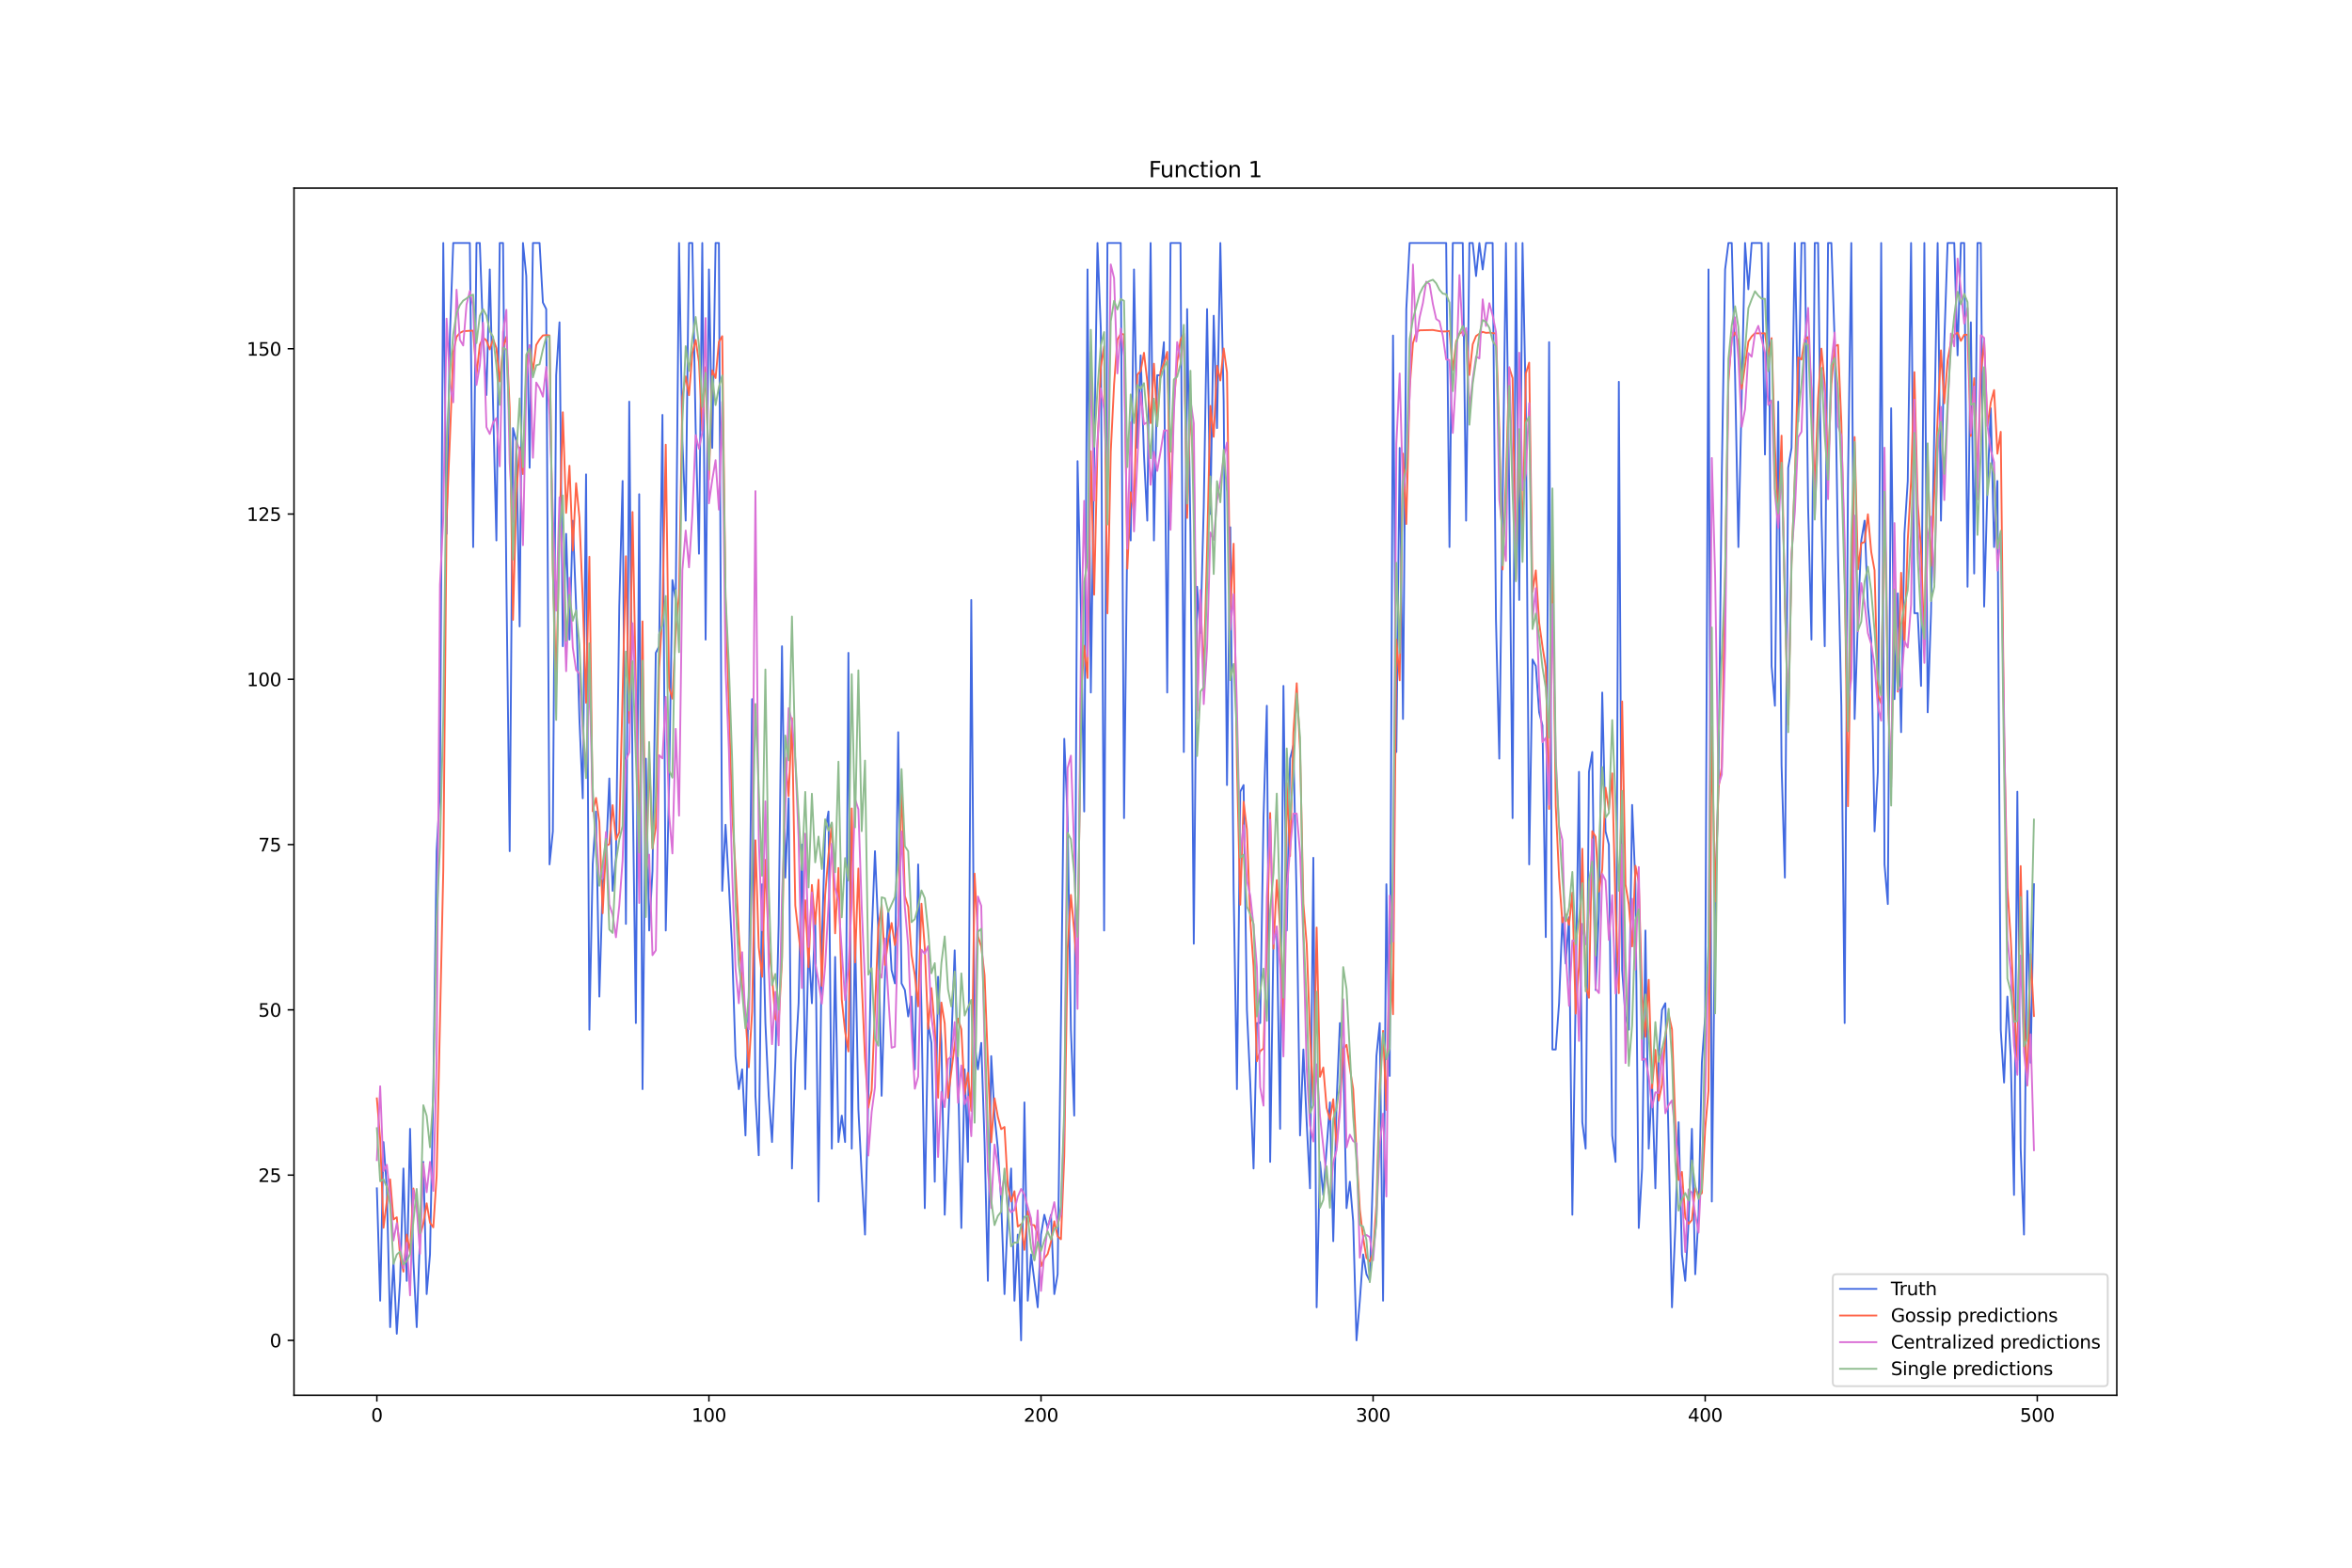 <?xml version="1.0" encoding="utf-8" standalone="no"?>
<!DOCTYPE svg PUBLIC "-//W3C//DTD SVG 1.1//EN"
  "http://www.w3.org/Graphics/SVG/1.1/DTD/svg11.dtd">
<svg xmlns:xlink="http://www.w3.org/1999/xlink" width="1296pt" height="864pt" viewBox="0 0 1296 864" xmlns="http://www.w3.org/2000/svg" version="1.1">
 <defs>
  <style type="text/css">*{stroke-linejoin: round; stroke-linecap: butt}</style>
 </defs>
 <g id="figure_1">
  <g id="patch_1">
   <path d="M 0 864 
L 1296 864 
L 1296 0 
L 0 0 
z
" style="fill: #ffffff"/>
  </g>
  <g id="axes_1">
   <g id="patch_2">
    <path d="M 162 768.96 
L 1166.4 768.96 
L 1166.4 103.68 
L 162 103.68 
z
" style="fill: #ffffff"/>
   </g>
   <g id="matplotlib.axis_1">
    <g id="xtick_1">
     <g id="line2d_1">
      <defs>
       <path id="mea38f34b9f" d="M 0 0 
L 0 3.5 
" style="stroke: #000000; stroke-width: 0.8"/>
      </defs>
      <g>
       <use xlink:href="#mea38f34b9f" x="207.655" y="768.96" style="stroke: #000000; stroke-width: 0.8"/>
      </g>
     </g>
     <g id="text_1">
      <!-- 0 -->
      <g transform="translate(204.473 783.558) scale(0.1 -0.1)">
       <defs>
        <path id="DejaVuSans-30" d="M 2034 4250 
Q 1547 4250 1301 3770 
Q 1056 3291 1056 2328 
Q 1056 1369 1301 889 
Q 1547 409 2034 409 
Q 2525 409 2770 889 
Q 3016 1369 3016 2328 
Q 3016 3291 2770 3770 
Q 2525 4250 2034 4250 
z
M 2034 4750 
Q 2819 4750 3233 4129 
Q 3647 3509 3647 2328 
Q 3647 1150 3233 529 
Q 2819 -91 2034 -91 
Q 1250 -91 836 529 
Q 422 1150 422 2328 
Q 422 3509 836 4129 
Q 1250 4750 2034 4750 
z
" transform="scale(0.016)"/>
       </defs>
       <use xlink:href="#DejaVuSans-30"/>
      </g>
     </g>
    </g>
    <g id="xtick_2">
     <g id="line2d_2">
      <g>
       <use xlink:href="#mea38f34b9f" x="390.639" y="768.96" style="stroke: #000000; stroke-width: 0.8"/>
      </g>
     </g>
     <g id="text_2">
      <!-- 100 -->
      <g transform="translate(381.095 783.558) scale(0.1 -0.1)">
       <defs>
        <path id="DejaVuSans-31" d="M 794 531 
L 1825 531 
L 1825 4091 
L 703 3866 
L 703 4441 
L 1819 4666 
L 2450 4666 
L 2450 531 
L 3481 531 
L 3481 0 
L 794 0 
L 794 531 
z
" transform="scale(0.016)"/>
       </defs>
       <use xlink:href="#DejaVuSans-31"/>
       <use xlink:href="#DejaVuSans-30" x="63.623"/>
       <use xlink:href="#DejaVuSans-30" x="127.246"/>
      </g>
     </g>
    </g>
    <g id="xtick_3">
     <g id="line2d_3">
      <g>
       <use xlink:href="#mea38f34b9f" x="573.623" y="768.96" style="stroke: #000000; stroke-width: 0.8"/>
      </g>
     </g>
     <g id="text_3">
      <!-- 200 -->
      <g transform="translate(564.079 783.558) scale(0.1 -0.1)">
       <defs>
        <path id="DejaVuSans-32" d="M 1228 531 
L 3431 531 
L 3431 0 
L 469 0 
L 469 531 
Q 828 903 1448 1529 
Q 2069 2156 2228 2338 
Q 2531 2678 2651 2914 
Q 2772 3150 2772 3378 
Q 2772 3750 2511 3984 
Q 2250 4219 1831 4219 
Q 1534 4219 1204 4116 
Q 875 4013 500 3803 
L 500 4441 
Q 881 4594 1212 4672 
Q 1544 4750 1819 4750 
Q 2544 4750 2975 4387 
Q 3406 4025 3406 3419 
Q 3406 3131 3298 2873 
Q 3191 2616 2906 2266 
Q 2828 2175 2409 1742 
Q 1991 1309 1228 531 
z
" transform="scale(0.016)"/>
       </defs>
       <use xlink:href="#DejaVuSans-32"/>
       <use xlink:href="#DejaVuSans-30" x="63.623"/>
       <use xlink:href="#DejaVuSans-30" x="127.246"/>
      </g>
     </g>
    </g>
    <g id="xtick_4">
     <g id="line2d_4">
      <g>
       <use xlink:href="#mea38f34b9f" x="756.607" y="768.96" style="stroke: #000000; stroke-width: 0.8"/>
      </g>
     </g>
     <g id="text_4">
      <!-- 300 -->
      <g transform="translate(747.063 783.558) scale(0.1 -0.1)">
       <defs>
        <path id="DejaVuSans-33" d="M 2597 2516 
Q 3050 2419 3304 2112 
Q 3559 1806 3559 1356 
Q 3559 666 3084 287 
Q 2609 -91 1734 -91 
Q 1441 -91 1130 -33 
Q 819 25 488 141 
L 488 750 
Q 750 597 1062 519 
Q 1375 441 1716 441 
Q 2309 441 2620 675 
Q 2931 909 2931 1356 
Q 2931 1769 2642 2001 
Q 2353 2234 1838 2234 
L 1294 2234 
L 1294 2753 
L 1863 2753 
Q 2328 2753 2575 2939 
Q 2822 3125 2822 3475 
Q 2822 3834 2567 4026 
Q 2313 4219 1838 4219 
Q 1578 4219 1281 4162 
Q 984 4106 628 3988 
L 628 4550 
Q 988 4650 1302 4700 
Q 1616 4750 1894 4750 
Q 2613 4750 3031 4423 
Q 3450 4097 3450 3541 
Q 3450 3153 3228 2886 
Q 3006 2619 2597 2516 
z
" transform="scale(0.016)"/>
       </defs>
       <use xlink:href="#DejaVuSans-33"/>
       <use xlink:href="#DejaVuSans-30" x="63.623"/>
       <use xlink:href="#DejaVuSans-30" x="127.246"/>
      </g>
     </g>
    </g>
    <g id="xtick_5">
     <g id="line2d_5">
      <g>
       <use xlink:href="#mea38f34b9f" x="939.591" y="768.96" style="stroke: #000000; stroke-width: 0.8"/>
      </g>
     </g>
     <g id="text_5">
      <!-- 400 -->
      <g transform="translate(930.047 783.558) scale(0.1 -0.1)">
       <defs>
        <path id="DejaVuSans-34" d="M 2419 4116 
L 825 1625 
L 2419 1625 
L 2419 4116 
z
M 2253 4666 
L 3047 4666 
L 3047 1625 
L 3713 1625 
L 3713 1100 
L 3047 1100 
L 3047 0 
L 2419 0 
L 2419 1100 
L 313 1100 
L 313 1709 
L 2253 4666 
z
" transform="scale(0.016)"/>
       </defs>
       <use xlink:href="#DejaVuSans-34"/>
       <use xlink:href="#DejaVuSans-30" x="63.623"/>
       <use xlink:href="#DejaVuSans-30" x="127.246"/>
      </g>
     </g>
    </g>
    <g id="xtick_6">
     <g id="line2d_6">
      <g>
       <use xlink:href="#mea38f34b9f" x="1122.575" y="768.96" style="stroke: #000000; stroke-width: 0.8"/>
      </g>
     </g>
     <g id="text_6">
      <!-- 500 -->
      <g transform="translate(1113.032 783.558) scale(0.1 -0.1)">
       <defs>
        <path id="DejaVuSans-35" d="M 691 4666 
L 3169 4666 
L 3169 4134 
L 1269 4134 
L 1269 2991 
Q 1406 3038 1543 3061 
Q 1681 3084 1819 3084 
Q 2600 3084 3056 2656 
Q 3513 2228 3513 1497 
Q 3513 744 3044 326 
Q 2575 -91 1722 -91 
Q 1428 -91 1123 -41 
Q 819 9 494 109 
L 494 744 
Q 775 591 1075 516 
Q 1375 441 1709 441 
Q 2250 441 2565 725 
Q 2881 1009 2881 1497 
Q 2881 1984 2565 2268 
Q 2250 2553 1709 2553 
Q 1456 2553 1204 2497 
Q 953 2441 691 2322 
L 691 4666 
z
" transform="scale(0.016)"/>
       </defs>
       <use xlink:href="#DejaVuSans-35"/>
       <use xlink:href="#DejaVuSans-30" x="63.623"/>
       <use xlink:href="#DejaVuSans-30" x="127.246"/>
      </g>
     </g>
    </g>
   </g>
   <g id="matplotlib.axis_2">
    <g id="ytick_1">
     <g id="line2d_7">
      <defs>
       <path id="m720d1421f2" d="M 0 0 
L -3.5 0 
" style="stroke: #000000; stroke-width: 0.8"/>
      </defs>
      <g>
       <use xlink:href="#m720d1421f2" x="162" y="738.72" style="stroke: #000000; stroke-width: 0.8"/>
      </g>
     </g>
     <g id="text_7">
      <!-- 0 -->
      <g transform="translate(148.637 742.519) scale(0.1 -0.1)">
       <use xlink:href="#DejaVuSans-30"/>
      </g>
     </g>
    </g>
    <g id="ytick_2">
     <g id="line2d_8">
      <g>
       <use xlink:href="#m720d1421f2" x="162" y="647.636" style="stroke: #000000; stroke-width: 0.8"/>
      </g>
     </g>
     <g id="text_8">
      <!-- 25 -->
      <g transform="translate(142.275 651.435) scale(0.1 -0.1)">
       <use xlink:href="#DejaVuSans-32"/>
       <use xlink:href="#DejaVuSans-35" x="63.623"/>
      </g>
     </g>
    </g>
    <g id="ytick_3">
     <g id="line2d_9">
      <g>
       <use xlink:href="#m720d1421f2" x="162" y="556.551" style="stroke: #000000; stroke-width: 0.8"/>
      </g>
     </g>
     <g id="text_9">
      <!-- 50 -->
      <g transform="translate(142.275 560.351) scale(0.1 -0.1)">
       <use xlink:href="#DejaVuSans-35"/>
       <use xlink:href="#DejaVuSans-30" x="63.623"/>
      </g>
     </g>
    </g>
    <g id="ytick_4">
     <g id="line2d_10">
      <g>
       <use xlink:href="#m720d1421f2" x="162" y="465.467" style="stroke: #000000; stroke-width: 0.8"/>
      </g>
     </g>
     <g id="text_10">
      <!-- 75 -->
      <g transform="translate(142.275 469.266) scale(0.1 -0.1)">
       <defs>
        <path id="DejaVuSans-37" d="M 525 4666 
L 3525 4666 
L 3525 4397 
L 1831 0 
L 1172 0 
L 2766 4134 
L 525 4134 
L 525 4666 
z
" transform="scale(0.016)"/>
       </defs>
       <use xlink:href="#DejaVuSans-37"/>
       <use xlink:href="#DejaVuSans-35" x="63.623"/>
      </g>
     </g>
    </g>
    <g id="ytick_5">
     <g id="line2d_11">
      <g>
       <use xlink:href="#m720d1421f2" x="162" y="374.383" style="stroke: #000000; stroke-width: 0.8"/>
      </g>
     </g>
     <g id="text_11">
      <!-- 100 -->
      <g transform="translate(135.912 378.182) scale(0.1 -0.1)">
       <use xlink:href="#DejaVuSans-31"/>
       <use xlink:href="#DejaVuSans-30" x="63.623"/>
       <use xlink:href="#DejaVuSans-30" x="127.246"/>
      </g>
     </g>
    </g>
    <g id="ytick_6">
     <g id="line2d_12">
      <g>
       <use xlink:href="#m720d1421f2" x="162" y="283.298" style="stroke: #000000; stroke-width: 0.8"/>
      </g>
     </g>
     <g id="text_12">
      <!-- 125 -->
      <g transform="translate(135.912 287.098) scale(0.1 -0.1)">
       <use xlink:href="#DejaVuSans-31"/>
       <use xlink:href="#DejaVuSans-32" x="63.623"/>
       <use xlink:href="#DejaVuSans-35" x="127.246"/>
      </g>
     </g>
    </g>
    <g id="ytick_7">
     <g id="line2d_13">
      <g>
       <use xlink:href="#m720d1421f2" x="162" y="192.214" style="stroke: #000000; stroke-width: 0.8"/>
      </g>
     </g>
     <g id="text_13">
      <!-- 150 -->
      <g transform="translate(135.912 196.013) scale(0.1 -0.1)">
       <use xlink:href="#DejaVuSans-31"/>
       <use xlink:href="#DejaVuSans-35" x="63.623"/>
       <use xlink:href="#DejaVuSans-30" x="127.246"/>
      </g>
     </g>
    </g>
   </g>
   <g id="line2d_14">
    <path d="M 207.655 654.922 
L 209.484 716.86 
L 211.314 629.419 
L 213.144 654.922 
L 214.974 731.433 
L 216.804 695 
L 218.634 735.077 
L 220.463 705.93 
L 222.293 643.992 
L 224.123 705.93 
L 225.953 622.132 
L 227.783 695 
L 229.613 731.433 
L 231.442 680.426 
L 233.272 640.349 
L 235.102 713.216 
L 236.932 691.356 
L 238.762 600.272 
L 240.592 469.11 
L 242.422 436.32 
L 244.251 133.92 
L 246.081 294.228 
L 247.911 184.927 
L 249.741 133.92 
L 258.89 133.92 
L 260.72 301.515 
L 262.55 133.92 
L 264.38 133.92 
L 266.209 184.927 
L 268.039 217.718 
L 269.869 148.493 
L 273.529 297.872 
L 275.359 133.92 
L 277.189 133.92 
L 279.018 319.732 
L 280.848 469.11 
L 282.678 235.934 
L 284.508 243.221 
L 286.338 345.236 
L 288.168 133.92 
L 289.997 152.137 
L 291.827 257.795 
L 293.657 133.92 
L 297.317 133.92 
L 299.147 166.71 
L 300.976 170.354 
L 302.806 476.397 
L 304.636 458.18 
L 306.466 206.787 
L 308.296 177.64 
L 310.126 356.166 
L 311.956 294.228 
L 313.785 352.522 
L 315.615 286.942 
L 317.445 334.306 
L 319.275 396.243 
L 321.105 439.963 
L 322.935 261.438 
L 324.764 567.481 
L 326.594 476.397 
L 328.424 447.25 
L 330.254 549.265 
L 332.084 487.327 
L 333.914 472.754 
L 335.743 429.033 
L 337.573 490.971 
L 339.403 472.754 
L 341.233 334.306 
L 343.063 265.081 
L 344.893 509.187 
L 346.723 221.361 
L 348.552 429.033 
L 350.382 563.838 
L 352.212 272.368 
L 354.042 600.272 
L 355.872 418.103 
L 357.702 512.831 
L 359.531 480.04 
L 361.361 359.809 
L 363.191 356.166 
L 365.021 228.648 
L 366.851 512.831 
L 368.681 432.677 
L 370.51 319.732 
L 372.34 330.662 
L 374.17 133.92 
L 376 243.221 
L 377.83 286.942 
L 379.66 133.92 
L 381.489 133.92 
L 383.319 235.934 
L 385.149 305.159 
L 386.979 133.92 
L 388.809 352.522 
L 390.639 148.493 
L 392.469 246.865 
L 394.298 133.92 
L 396.128 133.92 
L 397.958 490.971 
L 399.788 454.537 
L 401.618 487.327 
L 403.448 523.761 
L 405.277 582.055 
L 407.107 600.272 
L 408.937 589.342 
L 410.767 625.775 
L 412.597 545.621 
L 414.427 385.313 
L 416.256 603.915 
L 418.086 636.706 
L 419.916 487.327 
L 421.746 563.838 
L 423.576 603.915 
L 425.406 629.419 
L 427.236 585.698 
L 429.065 509.187 
L 430.895 356.166 
L 432.725 483.684 
L 434.555 439.963 
L 436.385 643.992 
L 438.215 585.698 
L 440.044 552.908 
L 441.874 465.467 
L 443.704 600.272 
L 445.534 520.118 
L 447.364 552.908 
L 449.194 505.544 
L 451.023 662.209 
L 452.853 520.118 
L 454.683 458.18 
L 456.513 447.25 
L 458.343 633.062 
L 460.173 527.404 
L 462.003 629.419 
L 463.832 614.845 
L 465.662 629.419 
L 467.492 359.809 
L 469.322 633.062 
L 471.152 512.831 
L 472.982 611.202 
L 474.811 647.636 
L 476.641 680.426 
L 478.471 603.915 
L 480.301 516.474 
L 482.131 469.11 
L 483.961 512.831 
L 485.79 603.915 
L 487.62 538.334 
L 489.45 501.901 
L 491.28 534.691 
L 493.11 541.978 
L 494.94 403.53 
L 496.77 541.978 
L 498.599 545.621 
L 500.429 560.195 
L 502.259 549.265 
L 504.089 589.342 
L 505.919 476.397 
L 507.749 556.551 
L 509.578 665.853 
L 511.408 563.838 
L 513.238 574.768 
L 515.068 651.279 
L 516.898 538.334 
L 518.728 574.768 
L 520.557 669.496 
L 524.217 574.768 
L 526.047 523.761 
L 527.877 589.342 
L 529.707 676.783 
L 531.536 589.342 
L 533.366 640.349 
L 535.196 330.662 
L 537.026 574.768 
L 538.856 589.342 
L 540.686 574.768 
L 542.516 629.419 
L 544.345 705.93 
L 546.175 582.055 
L 548.005 614.845 
L 549.835 633.062 
L 551.665 662.209 
L 553.495 713.216 
L 555.324 669.496 
L 557.154 643.992 
L 558.984 716.86 
L 560.814 680.426 
L 562.644 738.72 
L 564.474 607.559 
L 566.303 716.86 
L 568.133 691.356 
L 571.793 720.503 
L 573.623 680.426 
L 575.453 669.496 
L 577.283 676.783 
L 579.112 669.496 
L 580.942 713.216 
L 582.772 702.286 
L 584.602 563.838 
L 586.432 407.173 
L 588.262 450.893 
L 590.091 567.481 
L 591.921 614.845 
L 593.751 254.151 
L 595.581 334.306 
L 597.411 447.25 
L 599.241 148.493 
L 601.07 381.669 
L 602.9 250.508 
L 604.73 133.92 
L 606.56 181.284 
L 608.39 512.831 
L 610.22 133.92 
L 617.539 133.92 
L 619.369 450.893 
L 621.199 290.585 
L 623.029 297.872 
L 624.858 148.493 
L 626.688 246.865 
L 628.518 195.857 
L 630.348 250.508 
L 632.178 286.942 
L 634.008 133.92 
L 635.837 297.872 
L 637.667 206.787 
L 639.497 206.787 
L 641.327 188.571 
L 643.157 381.669 
L 644.987 133.92 
L 650.476 133.92 
L 652.306 414.46 
L 654.136 170.354 
L 655.966 294.228 
L 657.796 520.118 
L 659.625 323.375 
L 661.455 348.879 
L 663.285 279.655 
L 665.115 170.354 
L 666.945 283.298 
L 668.775 173.997 
L 670.604 235.934 
L 672.434 133.92 
L 674.264 221.361 
L 676.094 432.677 
L 677.924 290.585 
L 679.754 490.971 
L 681.583 600.272 
L 683.413 436.32 
L 685.243 432.677 
L 687.073 556.551 
L 688.903 596.628 
L 690.733 643.992 
L 692.563 563.838 
L 694.392 563.838 
L 696.222 450.893 
L 698.052 388.956 
L 699.882 640.349 
L 701.712 516.474 
L 703.542 512.831 
L 705.371 622.132 
L 707.201 378.026 
L 709.031 512.831 
L 710.861 418.103 
L 712.691 410.816 
L 714.521 498.257 
L 716.35 625.775 
L 718.18 578.412 
L 720.01 618.489 
L 721.84 654.922 
L 723.67 472.754 
L 725.5 720.503 
L 727.33 640.349 
L 729.159 658.566 
L 732.819 607.559 
L 734.649 684.069 
L 736.479 607.559 
L 738.309 563.838 
L 740.138 582.055 
L 741.968 665.853 
L 743.798 651.279 
L 745.628 673.139 
L 747.458 738.72 
L 749.288 716.86 
L 751.117 691.356 
L 752.947 702.286 
L 754.777 705.93 
L 758.437 582.055 
L 760.267 563.838 
L 762.097 716.86 
L 763.926 487.327 
L 765.756 592.985 
L 767.586 184.927 
L 769.416 414.46 
L 771.246 246.865 
L 773.076 396.243 
L 774.905 170.354 
L 776.735 133.92 
L 796.864 133.92 
L 798.693 301.515 
L 800.523 133.92 
L 806.013 133.92 
L 807.843 286.942 
L 809.672 133.92 
L 811.502 133.92 
L 813.332 152.137 
L 815.162 133.92 
L 816.992 148.493 
L 818.822 133.92 
L 822.481 133.92 
L 824.311 341.592 
L 826.141 418.103 
L 829.801 133.92 
L 831.63 272.368 
L 833.46 450.893 
L 835.29 133.92 
L 837.12 330.662 
L 838.95 133.92 
L 840.78 225.004 
L 842.61 476.397 
L 844.439 363.453 
L 846.269 367.096 
L 848.099 392.6 
L 849.929 399.886 
L 851.759 516.474 
L 853.589 188.571 
L 855.418 578.412 
L 857.248 578.412 
L 859.078 552.908 
L 860.908 505.544 
L 862.738 531.048 
L 864.568 505.544 
L 866.397 669.496 
L 870.057 425.39 
L 871.887 618.489 
L 873.717 633.062 
L 875.547 425.39 
L 877.377 414.46 
L 879.206 545.621 
L 881.036 501.901 
L 882.866 381.669 
L 884.696 458.18 
L 886.526 465.467 
L 888.356 625.775 
L 890.185 640.349 
L 892.015 210.431 
L 893.845 534.691 
L 895.675 560.195 
L 897.505 567.481 
L 899.335 443.607 
L 901.164 487.327 
L 902.994 676.783 
L 904.824 643.992 
L 906.654 512.831 
L 908.484 633.062 
L 910.314 596.628 
L 912.144 654.922 
L 913.973 582.055 
L 915.803 556.551 
L 917.633 552.908 
L 919.463 629.419 
L 921.293 720.503 
L 923.123 676.783 
L 924.952 618.489 
L 926.782 691.356 
L 928.612 705.93 
L 930.442 673.139 
L 932.272 622.132 
L 934.102 702.286 
L 935.931 669.496 
L 937.761 585.698 
L 939.591 560.195 
L 941.421 148.493 
L 943.251 662.209 
L 945.081 498.257 
L 946.911 432.677 
L 948.74 261.438 
L 950.57 148.493 
L 952.4 133.92 
L 954.23 133.92 
L 956.06 206.787 
L 957.89 301.515 
L 961.549 133.92 
L 963.379 159.424 
L 965.209 133.92 
L 970.698 133.92 
L 972.528 250.508 
L 974.358 133.92 
L 976.188 367.096 
L 978.018 388.956 
L 979.848 221.361 
L 981.678 421.747 
L 983.507 483.684 
L 985.337 257.795 
L 987.167 246.865 
L 988.997 133.92 
L 990.827 232.291 
L 992.657 133.92 
L 994.486 133.92 
L 996.316 279.655 
L 998.146 352.522 
L 999.976 133.92 
L 1001.806 133.92 
L 1003.636 283.298 
L 1005.465 356.166 
L 1007.295 133.92 
L 1009.125 133.92 
L 1010.955 188.571 
L 1012.785 305.159 
L 1014.615 388.956 
L 1016.444 563.838 
L 1018.274 265.081 
L 1020.104 133.92 
L 1021.934 396.243 
L 1023.764 341.592 
L 1025.594 297.872 
L 1027.424 286.942 
L 1029.253 334.306 
L 1031.083 352.522 
L 1032.913 458.18 
L 1034.743 425.39 
L 1036.573 133.92 
L 1038.403 476.397 
L 1040.232 498.257 
L 1042.062 225.004 
L 1043.892 385.313 
L 1045.722 327.019 
L 1047.552 403.53 
L 1049.382 294.228 
L 1051.211 265.081 
L 1053.041 133.92 
L 1054.871 337.949 
L 1056.701 337.949 
L 1058.531 378.026 
L 1060.361 133.92 
L 1062.191 392.6 
L 1064.02 337.949 
L 1067.68 133.92 
L 1069.51 286.942 
L 1071.34 188.571 
L 1073.17 133.92 
L 1076.829 133.92 
L 1078.659 195.857 
L 1080.489 133.92 
L 1082.319 133.92 
L 1084.149 323.375 
L 1085.978 177.64 
L 1087.808 316.089 
L 1089.638 133.92 
L 1091.468 133.92 
L 1093.298 334.306 
L 1095.128 268.725 
L 1096.958 225.004 
L 1098.787 301.515 
L 1100.617 265.081 
L 1102.447 567.481 
L 1104.277 596.628 
L 1106.107 549.265 
L 1107.937 582.055 
L 1109.766 658.566 
L 1111.596 436.32 
L 1113.426 633.062 
L 1115.256 680.426 
L 1117.086 490.971 
L 1118.916 585.698 
L 1120.745 487.327 
L 1120.745 487.327 
" clip-path="url(#pf705740d8e)" style="fill: none; stroke: #4169e1; stroke-linecap: square"/>
   </g>
   <g id="line2d_15">
    <path d="M 207.655 605.353 
L 209.484 627.799 
L 211.314 676.667 
L 213.144 662.135 
L 214.974 649.999 
L 216.804 672.076 
L 218.634 670.867 
L 220.463 692.139 
L 222.293 700.843 
L 224.123 680.428 
L 225.953 690.082 
L 227.783 654.983 
L 229.613 663.625 
L 231.442 680.902 
L 233.272 674.285 
L 235.102 663.175 
L 236.932 673.847 
L 238.762 676.445 
L 240.592 648.103 
L 244.251 479.733 
L 246.081 285.732 
L 247.911 241.664 
L 249.741 194.139 
L 251.571 185.633 
L 253.401 183.478 
L 255.23 182.548 
L 258.89 182.289 
L 260.72 182.251 
L 262.55 206.733 
L 264.38 190.055 
L 266.209 186.051 
L 268.039 187.647 
L 269.869 192.579 
L 271.699 186.786 
L 273.529 191.916 
L 275.359 210.208 
L 277.189 191.167 
L 279.018 185.646 
L 280.848 224.814 
L 282.678 341.625 
L 284.508 272.576 
L 286.338 246.615 
L 288.168 261.289 
L 289.997 204.671 
L 291.827 190.41 
L 293.657 204.64 
L 295.487 190.098 
L 297.317 187.086 
L 299.147 184.865 
L 300.976 184.687 
L 302.806 184.866 
L 304.636 313.85 
L 306.466 377.034 
L 308.296 292.605 
L 310.126 227.195 
L 311.956 282.668 
L 313.785 256.679 
L 315.615 303.451 
L 317.445 266.314 
L 319.275 285.259 
L 321.105 330.498 
L 322.935 387.309 
L 324.764 306.841 
L 326.594 447.132 
L 328.424 439.733 
L 330.254 453.068 
L 332.084 503.341 
L 333.914 466.282 
L 335.743 465.222 
L 337.573 443.745 
L 339.403 462.783 
L 341.233 458.667 
L 344.893 306.534 
L 346.723 398.44 
L 348.552 282.189 
L 350.382 379.78 
L 352.212 464.689 
L 354.042 342.469 
L 355.872 488.039 
L 357.702 418.005 
L 359.531 467.669 
L 361.361 455.944 
L 363.191 368.464 
L 365.021 337.901 
L 366.851 245.066 
L 368.681 378.881 
L 370.51 385.08 
L 372.34 348.419 
L 374.17 327.742 
L 376 218.888 
L 377.83 207.426 
L 379.66 217.813 
L 381.489 194.572 
L 383.319 187.324 
L 385.149 199.512 
L 386.979 237.38 
L 388.809 202.316 
L 390.639 264.299 
L 392.469 204.084 
L 394.298 208.34 
L 396.128 188.409 
L 397.958 185.276 
L 399.788 330.162 
L 403.448 447.953 
L 405.277 479.28 
L 407.107 514.935 
L 408.937 542.638 
L 410.767 560.019 
L 412.597 588.216 
L 414.427 557.536 
L 416.256 463.11 
L 418.086 522.112 
L 419.916 538.361 
L 421.746 473.908 
L 423.576 521.875 
L 425.406 537.907 
L 427.236 561.506 
L 429.065 563.476 
L 430.895 528.988 
L 432.725 417.736 
L 434.555 438.749 
L 436.385 395.779 
L 438.215 499.014 
L 441.874 530.854 
L 443.704 496.167 
L 445.534 533.047 
L 447.364 487.698 
L 449.194 509.296 
L 451.023 484.819 
L 452.853 543.346 
L 454.683 493.14 
L 456.513 471.153 
L 458.343 453.774 
L 460.173 514.415 
L 462.003 478.373 
L 463.832 550.884 
L 465.662 568.482 
L 467.492 579.479 
L 469.322 445.56 
L 471.152 530.417 
L 472.982 478.655 
L 474.811 541.62 
L 476.641 583.303 
L 478.471 610.449 
L 480.301 600.892 
L 483.961 511.652 
L 485.79 498.585 
L 487.62 531.783 
L 489.45 517.926 
L 491.28 508.688 
L 493.11 520.881 
L 494.94 509.83 
L 496.77 430.379 
L 498.599 493.766 
L 500.429 499.775 
L 502.259 526.209 
L 504.089 537.361 
L 505.919 554.673 
L 507.749 498.056 
L 509.578 522.483 
L 511.408 567.059 
L 513.238 544.553 
L 515.068 566.508 
L 516.898 605.009 
L 518.728 552.535 
L 520.557 564.069 
L 522.387 605.043 
L 526.047 575.758 
L 527.877 561.38 
L 529.707 567.229 
L 531.536 603.033 
L 533.366 591.254 
L 535.196 612.254 
L 537.026 481.464 
L 538.856 516.016 
L 540.686 521.586 
L 542.516 537.428 
L 544.345 585.312 
L 546.175 629.528 
L 548.005 605.272 
L 549.835 615.497 
L 551.665 622.308 
L 553.495 621.102 
L 555.324 653.91 
L 557.154 662.192 
L 558.984 656.515 
L 560.814 675.995 
L 562.644 674.719 
L 564.474 688.839 
L 566.303 667.375 
L 568.133 675.03 
L 569.963 675.28 
L 571.793 680.13 
L 573.623 697.898 
L 575.453 693.513 
L 577.283 691.143 
L 579.112 684.46 
L 580.942 673.085 
L 582.772 681.363 
L 584.602 682.998 
L 586.432 637.177 
L 588.262 523.361 
L 590.091 493.206 
L 591.921 513.33 
L 593.751 536.871 
L 595.581 384.599 
L 597.411 355.923 
L 599.241 373.655 
L 601.07 248.666 
L 602.9 327.772 
L 604.73 246.914 
L 606.56 202.262 
L 608.39 190.846 
L 610.22 338.043 
L 612.05 248.901 
L 613.879 211.806 
L 615.709 187.198 
L 617.539 184.014 
L 619.369 184.302 
L 621.199 313.446 
L 623.029 271.267 
L 624.858 282.338 
L 626.688 206.495 
L 628.518 204.505 
L 630.348 194.43 
L 632.178 210.078 
L 634.008 233.19 
L 635.837 200.451 
L 637.667 232.581 
L 639.497 204.692 
L 641.327 200.336 
L 643.157 193.931 
L 644.987 282.318 
L 646.817 222.425 
L 648.646 199.836 
L 650.476 187.353 
L 652.306 183.955 
L 654.136 285.463 
L 655.966 224.137 
L 657.796 260.928 
L 659.625 391.686 
L 661.455 329.997 
L 663.285 372.243 
L 665.115 303.02 
L 666.945 223.696 
L 668.775 240.753 
L 670.604 201.607 
L 672.434 209.698 
L 674.264 192.049 
L 676.094 205.2 
L 677.924 336.059 
L 679.754 299.668 
L 681.583 421.791 
L 683.413 498.632 
L 685.243 441.829 
L 687.073 457.106 
L 688.903 506.514 
L 690.733 532.653 
L 692.563 584.884 
L 694.392 579.285 
L 696.222 577.86 
L 698.052 521.722 
L 699.882 448.063 
L 701.712 522.859 
L 703.542 485.036 
L 705.371 511.855 
L 707.201 568.29 
L 709.031 431.492 
L 710.861 471.829 
L 712.691 403.82 
L 714.521 376.566 
L 716.35 413.431 
L 718.18 497.944 
L 720.01 520.312 
L 721.84 569.599 
L 723.67 608.849 
L 725.5 511.174 
L 727.33 593.474 
L 729.159 588.328 
L 730.989 610.535 
L 732.819 617.083 
L 734.649 605.8 
L 736.479 632.152 
L 738.309 610.058 
L 740.138 578.344 
L 741.968 575.857 
L 743.798 588.873 
L 745.628 600.242 
L 747.458 634.936 
L 749.288 666.454 
L 751.117 682.21 
L 752.947 693.217 
L 754.777 695.228 
L 756.607 690.363 
L 758.437 663.61 
L 760.267 597.339 
L 762.097 568.135 
L 763.926 611.737 
L 765.756 520.767 
L 767.586 558.962 
L 769.416 352.403 
L 771.246 374.981 
L 773.076 249.997 
L 774.905 288.788 
L 776.735 214.404 
L 778.565 189.174 
L 780.395 183.149 
L 782.225 182.043 
L 789.544 181.868 
L 793.204 182.534 
L 795.034 182.694 
L 796.864 182.67 
L 798.693 182.398 
L 800.523 204.023 
L 802.353 188.168 
L 804.183 184.012 
L 806.013 182.74 
L 807.843 182.623 
L 809.672 206.699 
L 811.502 189.751 
L 813.332 185.186 
L 815.162 183.966 
L 816.992 182.901 
L 818.822 183.446 
L 820.651 183.323 
L 822.481 183.614 
L 824.311 183.745 
L 826.141 237.013 
L 827.971 313.874 
L 829.801 263.666 
L 831.63 202.652 
L 833.46 208.398 
L 835.29 319.546 
L 837.12 239.665 
L 838.95 296.684 
L 840.78 205.743 
L 842.61 199.847 
L 844.439 326.269 
L 846.269 314.362 
L 848.099 343.159 
L 849.929 356.276 
L 851.759 367.846 
L 853.589 445.873 
L 855.418 308.892 
L 857.248 444.005 
L 859.078 483.317 
L 860.908 508.364 
L 862.738 503.96 
L 864.568 509.734 
L 866.397 491.93 
L 868.227 558.63 
L 870.057 532.546 
L 871.887 467.768 
L 873.717 543.354 
L 875.547 549.887 
L 877.377 458.108 
L 879.206 461.202 
L 881.036 491.336 
L 882.866 479.046 
L 884.696 434.113 
L 886.526 446.394 
L 888.356 426.222 
L 890.185 500.445 
L 892.015 547.381 
L 893.845 386.598 
L 895.675 487.471 
L 897.505 498.517 
L 899.335 521.593 
L 901.164 477.132 
L 902.994 486.188 
L 904.824 548.123 
L 906.654 571.375 
L 908.484 540 
L 910.314 599.796 
L 912.144 578.616 
L 913.973 606.57 
L 915.803 597.65 
L 917.633 570.841 
L 919.463 559.046 
L 921.293 567.278 
L 923.123 617.887 
L 924.952 650.325 
L 926.782 645.902 
L 928.612 671.106 
L 930.442 674.554 
L 932.272 672.386 
L 934.102 654.76 
L 935.931 659.001 
L 937.761 657.616 
L 939.591 622.094 
L 941.421 601.092 
L 943.251 400.305 
L 945.081 496.878 
L 946.911 434.133 
L 948.74 422.932 
L 952.4 210.297 
L 954.23 186.205 
L 956.06 183.235 
L 957.89 188.244 
L 959.719 214.305 
L 963.379 188.29 
L 965.209 185.411 
L 967.039 183.668 
L 970.698 183.749 
L 972.528 183.662 
L 974.358 196.328 
L 976.188 186.35 
L 978.018 245.84 
L 979.848 288.008 
L 981.678 240.099 
L 983.507 331.7 
L 985.337 399.382 
L 987.167 309.187 
L 988.997 263.409 
L 990.827 197.01 
L 992.657 198.155 
L 994.486 186.999 
L 996.316 185.719 
L 998.146 214.231 
L 999.976 271.56 
L 1001.806 219.706 
L 1003.636 192.143 
L 1005.465 211.821 
L 1007.295 258.672 
L 1009.125 211.545 
L 1010.955 190.823 
L 1012.785 190.062 
L 1014.615 232.775 
L 1016.444 314.134 
L 1018.274 444.341 
L 1020.104 330.953 
L 1021.934 240.859 
L 1023.764 313.793 
L 1025.594 299.36 
L 1027.424 298.726 
L 1029.253 283.438 
L 1031.083 304.195 
L 1032.913 314.326 
L 1034.743 382.922 
L 1036.573 387.699 
L 1038.403 272.173 
L 1040.232 382.866 
L 1042.062 429.124 
L 1043.892 324.663 
L 1045.722 381.183 
L 1047.552 315.696 
L 1049.382 356.288 
L 1051.211 297.737 
L 1053.041 265.109 
L 1054.871 205.091 
L 1056.701 277.49 
L 1058.531 302.817 
L 1060.361 355.421 
L 1062.191 251.894 
L 1064.02 311.952 
L 1067.68 230.206 
L 1069.51 193.08 
L 1071.34 222.295 
L 1073.17 198.762 
L 1074.999 188.465 
L 1076.829 184.469 
L 1078.659 183.314 
L 1080.489 187.856 
L 1082.319 184.483 
L 1084.149 184.48 
L 1085.978 240.299 
L 1087.808 208.426 
L 1089.638 266.9 
L 1091.468 205.799 
L 1093.298 188.209 
L 1095.128 234.84 
L 1096.958 221.842 
L 1098.787 214.96 
L 1100.617 250.062 
L 1102.447 237.976 
L 1104.277 404.428 
L 1106.107 489.24 
L 1107.937 517.039 
L 1109.766 553.251 
L 1111.596 584.355 
L 1113.426 477.311 
L 1115.256 556.722 
L 1117.086 598.168 
L 1118.916 525.777 
L 1120.745 559.932 
L 1120.745 559.932 
" clip-path="url(#pf705740d8e)" style="fill: none; stroke: #ff6347; stroke-linecap: square"/>
   </g>
   <g id="line2d_16">
    <path d="M 207.655 639.381 
L 209.484 598.672 
L 211.314 645.412 
L 213.144 641.949 
L 214.974 658.9 
L 216.804 683.656 
L 218.634 674.109 
L 222.293 699.034 
L 224.123 684.917 
L 225.953 713.892 
L 227.783 655.942 
L 229.613 665.608 
L 231.442 691.029 
L 233.272 641.044 
L 235.102 657.088 
L 236.932 640.335 
L 238.762 656.333 
L 240.592 584.721 
L 242.422 322.329 
L 244.251 285.497 
L 246.081 175.606 
L 247.911 211.561 
L 249.741 221.728 
L 251.571 159.675 
L 253.401 187.268 
L 255.23 190.423 
L 257.06 167.922 
L 258.89 160.328 
L 260.72 168.862 
L 262.55 212.17 
L 264.38 201.473 
L 266.209 177.84 
L 268.039 235.382 
L 269.869 239.182 
L 271.699 232.945 
L 273.529 230.429 
L 275.359 257.008 
L 277.189 182.951 
L 279.018 170.757 
L 280.848 255.131 
L 282.678 287.655 
L 284.508 242.832 
L 286.338 248.329 
L 288.168 300.466 
L 289.997 211.438 
L 291.827 190.247 
L 293.657 252.29 
L 295.487 210.828 
L 297.317 213.912 
L 299.147 218.635 
L 300.976 202.198 
L 302.806 228.782 
L 306.466 336.552 
L 308.296 274.071 
L 310.126 313.221 
L 311.956 369.918 
L 313.785 318.455 
L 315.615 356.838 
L 317.445 369.267 
L 319.275 371.341 
L 321.105 402.791 
L 322.935 426.226 
L 324.764 373.122 
L 326.594 441.696 
L 328.424 459.69 
L 330.254 484.897 
L 332.084 483.817 
L 333.914 458.546 
L 335.743 498.469 
L 337.573 504.11 
L 339.403 516.575 
L 341.233 499.107 
L 343.063 474.229 
L 344.893 418.926 
L 346.723 414.659 
L 348.552 343.456 
L 350.382 383.822 
L 352.212 497.665 
L 354.042 375.548 
L 355.872 481.224 
L 357.702 470.98 
L 359.531 526.432 
L 361.361 523.767 
L 363.191 416.203 
L 365.021 417.979 
L 366.851 384.085 
L 368.681 448.676 
L 370.51 470.364 
L 372.34 401.714 
L 374.17 449.535 
L 376 314.242 
L 377.83 292.367 
L 379.66 312.692 
L 381.489 283.725 
L 383.319 239.852 
L 385.149 247.292 
L 386.979 238.515 
L 388.809 175.292 
L 390.639 277.405 
L 392.469 264.395 
L 394.298 253.606 
L 396.128 280.888 
L 397.958 221.405 
L 399.788 368.749 
L 401.618 412.745 
L 403.448 481.523 
L 405.277 533.775 
L 407.107 552.924 
L 408.937 524.793 
L 410.767 561.646 
L 412.597 567.223 
L 414.427 473.286 
L 416.256 270.675 
L 418.086 461.906 
L 419.916 512.745 
L 421.746 441.625 
L 423.576 533.114 
L 425.406 575.497 
L 427.236 546.606 
L 429.065 576.067 
L 430.895 494.148 
L 432.725 446.973 
L 434.555 390.292 
L 436.385 397.67 
L 438.215 418.554 
L 440.044 461.602 
L 441.874 544.527 
L 443.704 459.434 
L 445.534 521.901 
L 447.364 491.854 
L 449.194 530.618 
L 451.023 540.972 
L 452.853 553.176 
L 454.683 532.303 
L 458.343 464.935 
L 460.173 489.308 
L 462.003 496.489 
L 465.662 551.25 
L 467.492 533.175 
L 469.322 497.172 
L 471.152 440.363 
L 472.982 446.045 
L 474.811 499.862 
L 476.641 541.184 
L 478.471 636.878 
L 480.301 612.855 
L 482.131 599.242 
L 483.961 534.784 
L 485.79 538.862 
L 487.62 517.21 
L 489.45 548.871 
L 491.28 577.44 
L 493.11 576.841 
L 494.94 507.562 
L 496.77 458.244 
L 498.599 500.115 
L 500.429 521.319 
L 502.259 567.416 
L 504.089 600.039 
L 505.919 593.311 
L 507.749 523.422 
L 509.578 525.683 
L 511.408 521.489 
L 513.238 560.354 
L 515.068 574.742 
L 516.898 637.646 
L 518.728 601.717 
L 520.557 610.186 
L 522.387 583.858 
L 524.217 582.156 
L 526.047 563.287 
L 527.877 607.809 
L 529.707 587.166 
L 531.536 608.596 
L 533.366 604.28 
L 535.196 626.187 
L 537.026 573.341 
L 538.856 494.108 
L 540.686 499.247 
L 542.516 576.908 
L 544.345 644.963 
L 546.175 665.802 
L 548.005 630.782 
L 549.835 642.899 
L 551.665 658.467 
L 553.495 647.981 
L 555.324 665.25 
L 557.154 668.147 
L 558.984 666.853 
L 560.814 659.5 
L 562.644 655.281 
L 564.474 658.343 
L 566.303 665.151 
L 568.133 671.498 
L 569.963 694.343 
L 571.793 667.091 
L 573.623 711.452 
L 575.453 690.881 
L 577.283 676.14 
L 579.112 670.492 
L 580.942 662.54 
L 582.772 674.887 
L 584.602 669.202 
L 586.432 616.472 
L 588.262 423.304 
L 590.091 416.443 
L 591.921 468.423 
L 593.751 556.012 
L 595.581 359.891 
L 597.411 276.039 
L 599.241 361.759 
L 601.07 194.337 
L 602.9 275.912 
L 604.73 242.951 
L 606.56 214.011 
L 608.39 225.685 
L 610.22 270.287 
L 612.05 145.733 
L 613.879 153.293 
L 615.709 205.796 
L 617.539 181.098 
L 619.369 196.116 
L 621.199 302.486 
L 623.029 232.739 
L 624.858 292.876 
L 628.518 216.263 
L 630.348 233.875 
L 632.178 232.642 
L 634.008 267.197 
L 635.837 249.043 
L 637.667 259.534 
L 639.497 248.846 
L 641.327 237.244 
L 643.157 237.252 
L 644.987 291.99 
L 646.817 228.133 
L 648.646 188.542 
L 650.476 198.52 
L 652.306 185.689 
L 654.136 274.17 
L 655.966 220.412 
L 657.796 233.329 
L 659.625 396.087 
L 661.455 325.23 
L 663.285 388.052 
L 665.115 357.17 
L 666.945 293.453 
L 668.775 297.616 
L 670.604 275.767 
L 672.434 265.555 
L 674.264 252.179 
L 676.094 243.918 
L 677.924 347.121 
L 679.754 327.4 
L 681.583 390.34 
L 683.413 470.73 
L 685.243 454.817 
L 687.073 485.288 
L 688.903 493.596 
L 690.733 510.393 
L 692.563 532.974 
L 694.392 599.113 
L 696.222 609.363 
L 698.052 494.435 
L 699.882 451.731 
L 701.712 520.216 
L 703.542 510.515 
L 705.371 533.445 
L 707.201 582.264 
L 709.031 490.563 
L 710.861 468.058 
L 712.691 448.394 
L 714.521 448.415 
L 716.35 469.754 
L 718.18 518.2 
L 720.01 588.571 
L 721.84 620.259 
L 723.67 629.129 
L 725.5 586.588 
L 727.33 614.97 
L 730.989 648.846 
L 732.819 661.382 
L 734.649 640.529 
L 736.479 633.867 
L 738.309 613.123 
L 740.138 550.711 
L 741.968 632.329 
L 743.798 625.367 
L 745.628 628.862 
L 747.458 630.12 
L 749.288 693.106 
L 751.117 681.243 
L 752.947 680.619 
L 754.777 681.82 
L 756.607 694.573 
L 758.437 671.56 
L 760.267 631.215 
L 762.097 613.731 
L 763.926 659.426 
L 765.756 493.588 
L 767.586 518.899 
L 769.416 244.873 
L 771.246 205.82 
L 773.076 271.471 
L 774.905 258.278 
L 776.735 217.951 
L 778.565 145.777 
L 780.395 188.208 
L 782.225 174.943 
L 784.055 166.994 
L 785.884 155.232 
L 787.714 156.602 
L 789.544 167.56 
L 791.374 175.81 
L 793.204 177.07 
L 795.034 185.149 
L 796.864 198.102 
L 798.693 198.43 
L 800.523 238.605 
L 802.353 206.592 
L 804.183 151.614 
L 806.013 184.927 
L 807.843 180.795 
L 809.672 225.837 
L 811.502 208.926 
L 813.332 196.565 
L 815.162 197.54 
L 816.992 164.952 
L 818.822 179.647 
L 820.651 167.094 
L 822.481 173.845 
L 824.311 182.963 
L 826.141 275.242 
L 827.971 292.799 
L 829.801 309.159 
L 831.63 202.316 
L 833.46 260.272 
L 835.29 309.602 
L 837.12 194.407 
L 838.95 270.126 
L 840.78 261.149 
L 842.61 222.191 
L 844.439 341.457 
L 846.269 324.188 
L 848.099 378.016 
L 849.929 409.07 
L 851.759 406.598 
L 853.589 443.481 
L 855.418 332.899 
L 857.248 417.578 
L 859.078 455.451 
L 860.908 462.954 
L 862.738 525.206 
L 864.568 554.346 
L 866.397 518.306 
L 868.227 518.78 
L 870.057 573.7 
L 871.887 509.135 
L 873.717 520.437 
L 875.547 502.391 
L 877.377 462.571 
L 879.206 544.844 
L 881.036 547.329 
L 882.866 481.635 
L 884.696 485.275 
L 886.526 518.054 
L 888.356 493.379 
L 890.185 547.582 
L 892.015 531.061 
L 893.845 465.277 
L 895.675 585.902 
L 897.505 537.605 
L 899.335 495.332 
L 901.164 534.434 
L 902.994 477.864 
L 904.824 584.207 
L 906.654 583.441 
L 908.484 593.234 
L 910.314 610.439 
L 912.144 601.986 
L 913.973 602.37 
L 915.803 577.777 
L 917.633 613.544 
L 919.463 608.992 
L 921.293 606.465 
L 923.123 624.417 
L 926.782 657.689 
L 928.612 690.051 
L 930.442 655.49 
L 932.272 657.326 
L 934.102 669.172 
L 935.931 679.334 
L 939.591 602.163 
L 941.421 525.921 
L 943.251 252.424 
L 945.081 317.954 
L 946.911 432.8 
L 948.74 426.934 
L 950.57 358.311 
L 952.4 206.958 
L 954.23 187.998 
L 956.06 174.906 
L 957.89 197.722 
L 959.719 235.293 
L 961.549 225.626 
L 963.379 194.602 
L 965.209 196.604 
L 967.039 183.922 
L 968.869 179.584 
L 972.528 194.474 
L 974.358 223.177 
L 976.188 220.661 
L 978.018 272.035 
L 979.848 290.988 
L 981.678 258.645 
L 983.507 323.502 
L 985.337 393.791 
L 987.167 305.33 
L 988.997 282.022 
L 990.827 240.927 
L 992.657 237.971 
L 994.486 187.335 
L 996.316 169.698 
L 998.146 218.225 
L 999.976 284.546 
L 1001.806 239.063 
L 1003.636 202.981 
L 1005.465 216.659 
L 1007.295 275.087 
L 1009.125 200.104 
L 1010.955 183.217 
L 1012.785 234.697 
L 1014.615 240.087 
L 1016.444 297.586 
L 1018.274 388.848 
L 1020.104 374.089 
L 1021.934 284.143 
L 1023.764 347.977 
L 1025.594 321.404 
L 1027.424 332.448 
L 1029.253 348.949 
L 1031.083 354.995 
L 1032.913 366.536 
L 1034.743 389.575 
L 1036.573 397.2 
L 1038.403 246.74 
L 1040.232 371.285 
L 1042.062 433.76 
L 1043.892 288.301 
L 1045.722 380.548 
L 1047.552 378.552 
L 1049.382 353.312 
L 1051.211 356.893 
L 1053.041 333.229 
L 1054.871 220.243 
L 1056.701 290.114 
L 1058.531 322.137 
L 1060.361 365.338 
L 1062.191 297.016 
L 1064.02 284.743 
L 1065.85 321.115 
L 1067.68 249.657 
L 1069.51 224.216 
L 1071.34 275.604 
L 1073.17 227.297 
L 1074.999 183.846 
L 1076.829 190.881 
L 1078.659 142.517 
L 1080.489 159.679 
L 1082.319 178.366 
L 1084.149 169.611 
L 1085.978 238.816 
L 1087.808 212.981 
L 1089.638 275.332 
L 1091.468 184.685 
L 1093.298 186.23 
L 1095.128 234.35 
L 1096.958 248.127 
L 1098.787 254.839 
L 1100.617 314.466 
L 1102.447 295.047 
L 1104.277 394.491 
L 1106.107 517.744 
L 1107.937 534.61 
L 1109.766 576.162 
L 1111.596 592.391 
L 1113.426 526.562 
L 1115.256 580.004 
L 1117.086 597.946 
L 1118.916 570.038 
L 1120.745 633.906 
L 1120.745 633.906 
" clip-path="url(#pf705740d8e)" style="fill: none; stroke: #da70d6; stroke-linecap: square"/>
   </g>
   <g id="line2d_17">
    <path d="M 207.655 621.773 
L 209.484 651.034 
L 211.314 649.978 
L 213.144 654.173 
L 214.974 663.938 
L 216.804 696.586 
L 218.634 691.407 
L 220.463 689.754 
L 222.293 696.922 
L 224.123 694.913 
L 225.953 691.26 
L 229.613 655.254 
L 231.442 679.639 
L 233.272 609.132 
L 235.102 614.968 
L 236.932 632.317 
L 238.762 604.274 
L 240.592 506.222 
L 242.422 467.078 
L 244.251 395.398 
L 246.081 245.016 
L 247.911 206.029 
L 249.741 184.248 
L 251.571 172.588 
L 253.401 168.158 
L 255.23 165.677 
L 257.06 164.492 
L 258.89 163.009 
L 260.72 162.379 
L 262.55 189.107 
L 264.38 174.033 
L 266.209 170.392 
L 268.039 173.908 
L 269.869 182.561 
L 271.699 185.609 
L 273.529 201.646 
L 275.359 223.155 
L 277.189 191.682 
L 279.018 192.701 
L 280.848 235.417 
L 282.678 308.396 
L 284.508 250.626 
L 286.338 219.596 
L 288.168 257.52 
L 289.997 195.423 
L 291.827 192.179 
L 293.657 207.94 
L 295.487 201.343 
L 297.317 200.786 
L 299.147 192.605 
L 300.976 185.716 
L 302.806 185.248 
L 304.636 313.54 
L 306.466 396.791 
L 308.296 292.033 
L 310.126 273.054 
L 311.956 353.127 
L 313.785 327.833 
L 315.615 342.134 
L 317.445 336.457 
L 319.275 355.182 
L 321.105 397.037 
L 322.935 428.857 
L 324.764 354.55 
L 326.594 433.929 
L 328.424 471.265 
L 330.254 488.202 
L 332.084 476.011 
L 333.914 462.367 
L 335.743 512.226 
L 337.573 514.183 
L 339.403 474.98 
L 341.233 462.85 
L 343.063 455.242 
L 344.893 359.105 
L 346.723 391.589 
L 348.552 364.415 
L 352.212 469.839 
L 354.042 364.128 
L 355.872 505.435 
L 357.702 408.909 
L 359.531 467.406 
L 361.361 438.4 
L 363.191 349.564 
L 365.021 344.407 
L 366.851 328.452 
L 368.681 424.685 
L 370.51 428.602 
L 372.34 325.168 
L 374.17 359.451 
L 376 232.603 
L 377.83 190.786 
L 379.66 204.445 
L 381.489 186.36 
L 383.319 174.711 
L 385.149 190.435 
L 386.979 224.31 
L 388.809 205.429 
L 390.639 258.998 
L 392.469 207.347 
L 394.298 223.242 
L 396.128 213.342 
L 397.958 206.948 
L 399.788 328.615 
L 401.618 366.474 
L 403.448 419.24 
L 405.277 497.144 
L 407.107 531.703 
L 408.937 546.833 
L 410.767 566.741 
L 412.597 549.753 
L 414.427 477.756 
L 416.256 387.972 
L 419.916 482.692 
L 421.746 368.968 
L 423.576 488.243 
L 425.406 543.007 
L 427.236 536.761 
L 429.065 556.429 
L 430.895 527.416 
L 432.725 405.381 
L 434.555 419.085 
L 436.385 339.802 
L 438.215 418.38 
L 441.874 479.477 
L 443.704 436.452 
L 445.534 489.062 
L 447.364 437.444 
L 449.194 475.275 
L 451.023 461.058 
L 452.853 478.948 
L 454.683 451.542 
L 456.513 457.731 
L 458.343 453.307 
L 460.173 480.731 
L 462.003 419.78 
L 463.832 505.571 
L 465.662 472.917 
L 467.492 485.311 
L 469.322 371.563 
L 471.152 456.023 
L 472.982 369.437 
L 474.811 458.083 
L 476.641 419.172 
L 478.471 537.171 
L 480.301 533.545 
L 482.131 572.253 
L 483.961 576.329 
L 485.79 494.505 
L 487.62 495.1 
L 489.45 502.614 
L 493.11 494.343 
L 494.94 475.662 
L 496.77 423.876 
L 498.599 466.347 
L 500.429 469.132 
L 502.259 508.23 
L 504.089 506.538 
L 505.919 499.477 
L 507.749 490.746 
L 509.578 494.974 
L 511.408 512.565 
L 513.238 536.415 
L 515.068 530.818 
L 516.898 558.746 
L 518.728 530.798 
L 520.557 516.083 
L 522.387 545.235 
L 524.217 554.711 
L 526.047 535.408 
L 527.877 582.183 
L 529.707 536.463 
L 531.536 559.713 
L 533.366 555.108 
L 535.196 551.048 
L 537.026 618.762 
L 538.856 513.529 
L 540.686 511.865 
L 542.516 563.95 
L 544.345 622.904 
L 546.175 661.34 
L 548.005 675.193 
L 549.835 670.152 
L 551.665 667.827 
L 553.495 644.055 
L 555.324 667.77 
L 557.154 686.921 
L 558.984 684.765 
L 560.814 684.903 
L 562.644 675.675 
L 564.474 670.623 
L 566.303 670.225 
L 568.133 687.864 
L 569.963 694.644 
L 571.793 684.427 
L 573.623 689.474 
L 575.453 683.544 
L 577.283 678.631 
L 579.112 683.131 
L 580.942 677.29 
L 582.772 676.234 
L 584.602 664.616 
L 586.432 610.806 
L 588.262 458.992 
L 590.091 462.534 
L 591.921 481.384 
L 593.751 516.274 
L 595.581 405.614 
L 597.411 320.6 
L 599.241 309.905 
L 601.07 181.749 
L 602.9 246.212 
L 604.73 214.447 
L 606.56 190.314 
L 608.39 182.995 
L 610.22 289.072 
L 612.05 177.039 
L 613.879 165.811 
L 615.709 170.542 
L 617.539 164.769 
L 619.369 165.795 
L 621.199 257.438 
L 623.029 217.377 
L 624.858 233.167 
L 626.688 212.18 
L 628.518 214.335 
L 630.348 211.163 
L 634.008 252.576 
L 635.837 219.72 
L 637.667 234.975 
L 639.497 208.409 
L 641.327 202.698 
L 643.157 198.943 
L 644.987 248.97 
L 646.817 209.104 
L 648.646 207.647 
L 650.476 200.568 
L 652.306 179.061 
L 654.136 277.547 
L 655.966 204.337 
L 657.796 287.811 
L 659.625 416.67 
L 661.455 381.113 
L 663.285 378.792 
L 665.115 324.04 
L 666.945 262.578 
L 668.775 316.352 
L 670.604 265.191 
L 672.434 276.821 
L 674.264 247.874 
L 676.094 271.191 
L 677.924 374.868 
L 679.754 365.932 
L 681.583 404.863 
L 683.413 472.706 
L 685.243 471.028 
L 687.073 499.613 
L 688.903 503.886 
L 690.733 509.238 
L 692.563 560.233 
L 694.392 546.26 
L 696.222 533.838 
L 698.052 562.596 
L 699.882 501.473 
L 701.712 481.401 
L 703.542 437.366 
L 705.371 506.486 
L 707.201 549.86 
L 709.031 412.495 
L 710.861 451.513 
L 712.691 427.075 
L 714.521 382.223 
L 716.35 406.441 
L 718.18 512.603 
L 720.01 552.605 
L 721.84 613.586 
L 723.67 609.067 
L 725.5 546.498 
L 727.33 665.681 
L 729.159 661.333 
L 730.989 642.801 
L 732.819 665.619 
L 734.649 616.62 
L 736.479 610.363 
L 738.309 597.85 
L 740.138 532.993 
L 741.968 545.058 
L 745.628 615.35 
L 747.458 640.11 
L 749.288 675.042 
L 751.117 676.033 
L 752.947 683.376 
L 754.777 706.644 
L 758.437 673.578 
L 760.267 603.842 
L 762.097 569.267 
L 763.926 583.787 
L 765.756 577.518 
L 767.586 469.966 
L 769.416 310.154 
L 771.246 359.913 
L 773.076 265.392 
L 774.905 258.163 
L 776.735 186.985 
L 778.565 175.932 
L 782.225 162.016 
L 784.055 158.286 
L 785.884 155.874 
L 787.714 154.87 
L 789.544 154.16 
L 791.374 156.137 
L 793.204 159.759 
L 795.034 161.835 
L 796.864 162.167 
L 798.693 166.751 
L 800.523 215.561 
L 802.353 189.276 
L 804.183 183.685 
L 806.013 179.673 
L 807.843 184.808 
L 809.672 234.086 
L 811.502 211.409 
L 813.332 198.583 
L 815.162 184.23 
L 816.992 176.375 
L 818.822 177.454 
L 820.651 180.659 
L 822.481 187.888 
L 824.311 190.928 
L 826.141 243.594 
L 827.971 311.598 
L 829.801 274.081 
L 831.63 212.705 
L 833.46 271.497 
L 835.29 320.38 
L 837.12 236.492 
L 838.95 309.681 
L 840.78 232.917 
L 842.61 229.592 
L 844.439 346.685 
L 846.269 338.154 
L 848.099 351.042 
L 849.929 367.829 
L 851.759 379.086 
L 853.589 406.534 
L 855.418 269.18 
L 857.248 420.046 
L 859.078 456.116 
L 860.908 483.932 
L 862.738 507.691 
L 864.568 500.257 
L 866.397 480.55 
L 868.227 520.374 
L 870.057 506.272 
L 871.887 486.752 
L 873.717 546.341 
L 875.547 485.586 
L 877.377 474.751 
L 879.206 526.593 
L 881.036 468.056 
L 882.866 422.729 
L 884.696 450.566 
L 886.526 448.048 
L 888.356 396.857 
L 890.185 441.746 
L 892.015 490.993 
L 893.845 435.868 
L 895.675 529.41 
L 897.505 587.407 
L 899.335 565.088 
L 901.164 507.031 
L 902.994 501.101 
L 904.824 572.385 
L 906.654 548.105 
L 908.484 571.285 
L 910.314 596.975 
L 912.144 563.303 
L 913.973 585.189 
L 915.803 578.211 
L 917.633 570.334 
L 919.463 555.957 
L 921.293 583.858 
L 923.123 640.04 
L 924.952 667.187 
L 926.782 660.955 
L 928.612 657.504 
L 930.442 661.656 
L 932.272 639.51 
L 934.102 653.53 
L 935.931 660.719 
L 937.761 655.1 
L 939.591 562.372 
L 941.421 520.745 
L 943.251 345.793 
L 945.081 558.489 
L 946.911 406.707 
L 948.74 360.683 
L 950.57 317.841 
L 952.4 197.789 
L 954.23 179.411 
L 956.06 168.794 
L 957.89 180.281 
L 959.719 211.414 
L 961.549 192.757 
L 963.379 169.872 
L 965.209 164.97 
L 967.039 160.524 
L 968.869 162.956 
L 970.698 164.634 
L 972.528 164.667 
L 974.358 204.556 
L 976.188 187.366 
L 978.018 269.257 
L 979.848 282.907 
L 981.678 254.998 
L 985.337 403.552 
L 987.167 311.244 
L 988.997 262.122 
L 990.827 229.028 
L 992.657 211.664 
L 994.486 189.146 
L 996.316 190.107 
L 998.146 234.461 
L 999.976 286.376 
L 1001.806 237.25 
L 1003.636 202.721 
L 1005.465 240.098 
L 1007.295 264.454 
L 1009.125 201.238 
L 1010.955 197.242 
L 1012.785 214.188 
L 1014.615 260.005 
L 1016.444 323.282 
L 1018.274 403.004 
L 1020.104 295.415 
L 1021.934 243.63 
L 1023.764 347.47 
L 1025.594 342.626 
L 1027.424 320.561 
L 1029.253 312.37 
L 1031.083 325.924 
L 1032.913 347.651 
L 1034.743 374.306 
L 1036.573 383.172 
L 1038.403 270.999 
L 1040.232 376.12 
L 1042.062 443.995 
L 1043.892 325.178 
L 1045.722 380.057 
L 1047.552 344.212 
L 1049.382 333.895 
L 1051.211 325.266 
L 1053.041 294.992 
L 1054.871 238.539 
L 1056.701 307.785 
L 1058.531 340.72 
L 1060.361 352.077 
L 1062.191 244.333 
L 1064.02 331.313 
L 1065.85 323.364 
L 1067.68 240.488 
L 1069.51 232.47 
L 1071.34 261.164 
L 1073.17 221.836 
L 1074.999 191.758 
L 1076.829 173.905 
L 1078.659 160.798 
L 1080.489 167.69 
L 1082.319 161.935 
L 1084.149 166.48 
L 1085.978 223.08 
L 1087.808 222.329 
L 1089.638 294.81 
L 1093.298 202.4 
L 1095.128 272.816 
L 1096.958 255.225 
L 1098.787 261.735 
L 1100.617 302.246 
L 1102.447 292.553 
L 1104.277 423.076 
L 1106.107 539.271 
L 1107.937 546.35 
L 1109.766 563.246 
L 1111.596 562.662 
L 1113.426 494.38 
L 1115.256 576.725 
L 1117.086 572.394 
L 1118.916 528.304 
L 1120.745 451.696 
L 1120.745 451.696 
" clip-path="url(#pf705740d8e)" style="fill: none; stroke: #8fbc8f; stroke-linecap: square"/>
   </g>
   <g id="patch_3">
    <path d="M 162 768.96 
L 162 103.68 
" style="fill: none; stroke: #000000; stroke-width: 0.8; stroke-linejoin: miter; stroke-linecap: square"/>
   </g>
   <g id="patch_4">
    <path d="M 1166.4 768.96 
L 1166.4 103.68 
" style="fill: none; stroke: #000000; stroke-width: 0.8; stroke-linejoin: miter; stroke-linecap: square"/>
   </g>
   <g id="patch_5">
    <path d="M 162 768.96 
L 1166.4 768.96 
" style="fill: none; stroke: #000000; stroke-width: 0.8; stroke-linejoin: miter; stroke-linecap: square"/>
   </g>
   <g id="patch_6">
    <path d="M 162 103.68 
L 1166.4 103.68 
" style="fill: none; stroke: #000000; stroke-width: 0.8; stroke-linejoin: miter; stroke-linecap: square"/>
   </g>
   <g id="text_14">
    <!-- Function 1 -->
    <g transform="translate(632.958 97.68) scale(0.12 -0.12)">
     <defs>
      <path id="DejaVuSans-46" d="M 628 4666 
L 3309 4666 
L 3309 4134 
L 1259 4134 
L 1259 2759 
L 3109 2759 
L 3109 2228 
L 1259 2228 
L 1259 0 
L 628 0 
L 628 4666 
z
" transform="scale(0.016)"/>
      <path id="DejaVuSans-75" d="M 544 1381 
L 544 3500 
L 1119 3500 
L 1119 1403 
Q 1119 906 1312 657 
Q 1506 409 1894 409 
Q 2359 409 2629 706 
Q 2900 1003 2900 1516 
L 2900 3500 
L 3475 3500 
L 3475 0 
L 2900 0 
L 2900 538 
Q 2691 219 2414 64 
Q 2138 -91 1772 -91 
Q 1169 -91 856 284 
Q 544 659 544 1381 
z
M 1991 3584 
L 1991 3584 
z
" transform="scale(0.016)"/>
      <path id="DejaVuSans-6e" d="M 3513 2113 
L 3513 0 
L 2938 0 
L 2938 2094 
Q 2938 2591 2744 2837 
Q 2550 3084 2163 3084 
Q 1697 3084 1428 2787 
Q 1159 2491 1159 1978 
L 1159 0 
L 581 0 
L 581 3500 
L 1159 3500 
L 1159 2956 
Q 1366 3272 1645 3428 
Q 1925 3584 2291 3584 
Q 2894 3584 3203 3211 
Q 3513 2838 3513 2113 
z
" transform="scale(0.016)"/>
      <path id="DejaVuSans-63" d="M 3122 3366 
L 3122 2828 
Q 2878 2963 2633 3030 
Q 2388 3097 2138 3097 
Q 1578 3097 1268 2742 
Q 959 2388 959 1747 
Q 959 1106 1268 751 
Q 1578 397 2138 397 
Q 2388 397 2633 464 
Q 2878 531 3122 666 
L 3122 134 
Q 2881 22 2623 -34 
Q 2366 -91 2075 -91 
Q 1284 -91 818 406 
Q 353 903 353 1747 
Q 353 2603 823 3093 
Q 1294 3584 2113 3584 
Q 2378 3584 2631 3529 
Q 2884 3475 3122 3366 
z
" transform="scale(0.016)"/>
      <path id="DejaVuSans-74" d="M 1172 4494 
L 1172 3500 
L 2356 3500 
L 2356 3053 
L 1172 3053 
L 1172 1153 
Q 1172 725 1289 603 
Q 1406 481 1766 481 
L 2356 481 
L 2356 0 
L 1766 0 
Q 1100 0 847 248 
Q 594 497 594 1153 
L 594 3053 
L 172 3053 
L 172 3500 
L 594 3500 
L 594 4494 
L 1172 4494 
z
" transform="scale(0.016)"/>
      <path id="DejaVuSans-69" d="M 603 3500 
L 1178 3500 
L 1178 0 
L 603 0 
L 603 3500 
z
M 603 4863 
L 1178 4863 
L 1178 4134 
L 603 4134 
L 603 4863 
z
" transform="scale(0.016)"/>
      <path id="DejaVuSans-6f" d="M 1959 3097 
Q 1497 3097 1228 2736 
Q 959 2375 959 1747 
Q 959 1119 1226 758 
Q 1494 397 1959 397 
Q 2419 397 2687 759 
Q 2956 1122 2956 1747 
Q 2956 2369 2687 2733 
Q 2419 3097 1959 3097 
z
M 1959 3584 
Q 2709 3584 3137 3096 
Q 3566 2609 3566 1747 
Q 3566 888 3137 398 
Q 2709 -91 1959 -91 
Q 1206 -91 779 398 
Q 353 888 353 1747 
Q 353 2609 779 3096 
Q 1206 3584 1959 3584 
z
" transform="scale(0.016)"/>
      <path id="DejaVuSans-20" transform="scale(0.016)"/>
     </defs>
     <use xlink:href="#DejaVuSans-46"/>
     <use xlink:href="#DejaVuSans-75" x="52.02"/>
     <use xlink:href="#DejaVuSans-6e" x="115.398"/>
     <use xlink:href="#DejaVuSans-63" x="178.777"/>
     <use xlink:href="#DejaVuSans-74" x="233.758"/>
     <use xlink:href="#DejaVuSans-69" x="272.967"/>
     <use xlink:href="#DejaVuSans-6f" x="300.75"/>
     <use xlink:href="#DejaVuSans-6e" x="361.932"/>
     <use xlink:href="#DejaVuSans-20" x="425.311"/>
     <use xlink:href="#DejaVuSans-31" x="457.098"/>
    </g>
   </g>
   <g id="legend_1">
    <g id="patch_7">
     <path d="M 1011.906 763.96 
L 1159.4 763.96 
Q 1161.4 763.96 1161.4 761.96 
L 1161.4 704.247 
Q 1161.4 702.247 1159.4 702.247 
L 1011.906 702.247 
Q 1009.906 702.247 1009.906 704.247 
L 1009.906 761.96 
Q 1009.906 763.96 1011.906 763.96 
z
" style="fill: #ffffff; opacity: 0.8; stroke: #cccccc; stroke-linejoin: miter"/>
    </g>
    <g id="line2d_18">
     <path d="M 1013.906 710.346 
L 1023.906 710.346 
L 1033.906 710.346 
" style="fill: none; stroke: #4169e1; stroke-linecap: square"/>
    </g>
    <g id="text_15">
     <!-- Truth -->
     <g transform="translate(1041.906 713.846) scale(0.1 -0.1)">
      <defs>
       <path id="DejaVuSans-54" d="M -19 4666 
L 3928 4666 
L 3928 4134 
L 2272 4134 
L 2272 0 
L 1638 0 
L 1638 4134 
L -19 4134 
L -19 4666 
z
" transform="scale(0.016)"/>
       <path id="DejaVuSans-72" d="M 2631 2963 
Q 2534 3019 2420 3045 
Q 2306 3072 2169 3072 
Q 1681 3072 1420 2755 
Q 1159 2438 1159 1844 
L 1159 0 
L 581 0 
L 581 3500 
L 1159 3500 
L 1159 2956 
Q 1341 3275 1631 3429 
Q 1922 3584 2338 3584 
Q 2397 3584 2469 3576 
Q 2541 3569 2628 3553 
L 2631 2963 
z
" transform="scale(0.016)"/>
       <path id="DejaVuSans-68" d="M 3513 2113 
L 3513 0 
L 2938 0 
L 2938 2094 
Q 2938 2591 2744 2837 
Q 2550 3084 2163 3084 
Q 1697 3084 1428 2787 
Q 1159 2491 1159 1978 
L 1159 0 
L 581 0 
L 581 4863 
L 1159 4863 
L 1159 2956 
Q 1366 3272 1645 3428 
Q 1925 3584 2291 3584 
Q 2894 3584 3203 3211 
Q 3513 2838 3513 2113 
z
" transform="scale(0.016)"/>
      </defs>
      <use xlink:href="#DejaVuSans-54"/>
      <use xlink:href="#DejaVuSans-72" x="46.334"/>
      <use xlink:href="#DejaVuSans-75" x="87.447"/>
      <use xlink:href="#DejaVuSans-74" x="150.826"/>
      <use xlink:href="#DejaVuSans-68" x="190.035"/>
     </g>
    </g>
    <g id="line2d_19">
     <path d="M 1013.906 725.024 
L 1023.906 725.024 
L 1033.906 725.024 
" style="fill: none; stroke: #ff6347; stroke-linecap: square"/>
    </g>
    <g id="text_16">
     <!-- Gossip predictions -->
     <g transform="translate(1041.906 728.524) scale(0.1 -0.1)">
      <defs>
       <path id="DejaVuSans-47" d="M 3809 666 
L 3809 1919 
L 2778 1919 
L 2778 2438 
L 4434 2438 
L 4434 434 
Q 4069 175 3628 42 
Q 3188 -91 2688 -91 
Q 1594 -91 976 548 
Q 359 1188 359 2328 
Q 359 3472 976 4111 
Q 1594 4750 2688 4750 
Q 3144 4750 3555 4637 
Q 3966 4525 4313 4306 
L 4313 3634 
Q 3963 3931 3569 4081 
Q 3175 4231 2741 4231 
Q 1884 4231 1454 3753 
Q 1025 3275 1025 2328 
Q 1025 1384 1454 906 
Q 1884 428 2741 428 
Q 3075 428 3337 486 
Q 3600 544 3809 666 
z
" transform="scale(0.016)"/>
       <path id="DejaVuSans-73" d="M 2834 3397 
L 2834 2853 
Q 2591 2978 2328 3040 
Q 2066 3103 1784 3103 
Q 1356 3103 1142 2972 
Q 928 2841 928 2578 
Q 928 2378 1081 2264 
Q 1234 2150 1697 2047 
L 1894 2003 
Q 2506 1872 2764 1633 
Q 3022 1394 3022 966 
Q 3022 478 2636 193 
Q 2250 -91 1575 -91 
Q 1294 -91 989 -36 
Q 684 19 347 128 
L 347 722 
Q 666 556 975 473 
Q 1284 391 1588 391 
Q 1994 391 2212 530 
Q 2431 669 2431 922 
Q 2431 1156 2273 1281 
Q 2116 1406 1581 1522 
L 1381 1569 
Q 847 1681 609 1914 
Q 372 2147 372 2553 
Q 372 3047 722 3315 
Q 1072 3584 1716 3584 
Q 2034 3584 2315 3537 
Q 2597 3491 2834 3397 
z
" transform="scale(0.016)"/>
       <path id="DejaVuSans-70" d="M 1159 525 
L 1159 -1331 
L 581 -1331 
L 581 3500 
L 1159 3500 
L 1159 2969 
Q 1341 3281 1617 3432 
Q 1894 3584 2278 3584 
Q 2916 3584 3314 3078 
Q 3713 2572 3713 1747 
Q 3713 922 3314 415 
Q 2916 -91 2278 -91 
Q 1894 -91 1617 61 
Q 1341 213 1159 525 
z
M 3116 1747 
Q 3116 2381 2855 2742 
Q 2594 3103 2138 3103 
Q 1681 3103 1420 2742 
Q 1159 2381 1159 1747 
Q 1159 1113 1420 752 
Q 1681 391 2138 391 
Q 2594 391 2855 752 
Q 3116 1113 3116 1747 
z
" transform="scale(0.016)"/>
       <path id="DejaVuSans-65" d="M 3597 1894 
L 3597 1613 
L 953 1613 
Q 991 1019 1311 708 
Q 1631 397 2203 397 
Q 2534 397 2845 478 
Q 3156 559 3463 722 
L 3463 178 
Q 3153 47 2828 -22 
Q 2503 -91 2169 -91 
Q 1331 -91 842 396 
Q 353 884 353 1716 
Q 353 2575 817 3079 
Q 1281 3584 2069 3584 
Q 2775 3584 3186 3129 
Q 3597 2675 3597 1894 
z
M 3022 2063 
Q 3016 2534 2758 2815 
Q 2500 3097 2075 3097 
Q 1594 3097 1305 2825 
Q 1016 2553 972 2059 
L 3022 2063 
z
" transform="scale(0.016)"/>
       <path id="DejaVuSans-64" d="M 2906 2969 
L 2906 4863 
L 3481 4863 
L 3481 0 
L 2906 0 
L 2906 525 
Q 2725 213 2448 61 
Q 2172 -91 1784 -91 
Q 1150 -91 751 415 
Q 353 922 353 1747 
Q 353 2572 751 3078 
Q 1150 3584 1784 3584 
Q 2172 3584 2448 3432 
Q 2725 3281 2906 2969 
z
M 947 1747 
Q 947 1113 1208 752 
Q 1469 391 1925 391 
Q 2381 391 2643 752 
Q 2906 1113 2906 1747 
Q 2906 2381 2643 2742 
Q 2381 3103 1925 3103 
Q 1469 3103 1208 2742 
Q 947 2381 947 1747 
z
" transform="scale(0.016)"/>
      </defs>
      <use xlink:href="#DejaVuSans-47"/>
      <use xlink:href="#DejaVuSans-6f" x="77.49"/>
      <use xlink:href="#DejaVuSans-73" x="138.672"/>
      <use xlink:href="#DejaVuSans-73" x="190.771"/>
      <use xlink:href="#DejaVuSans-69" x="242.871"/>
      <use xlink:href="#DejaVuSans-70" x="270.654"/>
      <use xlink:href="#DejaVuSans-20" x="334.131"/>
      <use xlink:href="#DejaVuSans-70" x="365.918"/>
      <use xlink:href="#DejaVuSans-72" x="429.395"/>
      <use xlink:href="#DejaVuSans-65" x="468.258"/>
      <use xlink:href="#DejaVuSans-64" x="529.781"/>
      <use xlink:href="#DejaVuSans-69" x="593.258"/>
      <use xlink:href="#DejaVuSans-63" x="621.041"/>
      <use xlink:href="#DejaVuSans-74" x="676.021"/>
      <use xlink:href="#DejaVuSans-69" x="715.23"/>
      <use xlink:href="#DejaVuSans-6f" x="743.014"/>
      <use xlink:href="#DejaVuSans-6e" x="804.195"/>
      <use xlink:href="#DejaVuSans-73" x="867.574"/>
     </g>
    </g>
    <g id="line2d_20">
     <path d="M 1013.906 739.702 
L 1023.906 739.702 
L 1033.906 739.702 
" style="fill: none; stroke: #da70d6; stroke-linecap: square"/>
    </g>
    <g id="text_17">
     <!-- Centralized predictions -->
     <g transform="translate(1041.906 743.202) scale(0.1 -0.1)">
      <defs>
       <path id="DejaVuSans-43" d="M 4122 4306 
L 4122 3641 
Q 3803 3938 3442 4084 
Q 3081 4231 2675 4231 
Q 1875 4231 1450 3742 
Q 1025 3253 1025 2328 
Q 1025 1406 1450 917 
Q 1875 428 2675 428 
Q 3081 428 3442 575 
Q 3803 722 4122 1019 
L 4122 359 
Q 3791 134 3420 21 
Q 3050 -91 2638 -91 
Q 1578 -91 968 557 
Q 359 1206 359 2328 
Q 359 3453 968 4101 
Q 1578 4750 2638 4750 
Q 3056 4750 3426 4639 
Q 3797 4528 4122 4306 
z
" transform="scale(0.016)"/>
       <path id="DejaVuSans-61" d="M 2194 1759 
Q 1497 1759 1228 1600 
Q 959 1441 959 1056 
Q 959 750 1161 570 
Q 1363 391 1709 391 
Q 2188 391 2477 730 
Q 2766 1069 2766 1631 
L 2766 1759 
L 2194 1759 
z
M 3341 1997 
L 3341 0 
L 2766 0 
L 2766 531 
Q 2569 213 2275 61 
Q 1981 -91 1556 -91 
Q 1019 -91 701 211 
Q 384 513 384 1019 
Q 384 1609 779 1909 
Q 1175 2209 1959 2209 
L 2766 2209 
L 2766 2266 
Q 2766 2663 2505 2880 
Q 2244 3097 1772 3097 
Q 1472 3097 1187 3025 
Q 903 2953 641 2809 
L 641 3341 
Q 956 3463 1253 3523 
Q 1550 3584 1831 3584 
Q 2591 3584 2966 3190 
Q 3341 2797 3341 1997 
z
" transform="scale(0.016)"/>
       <path id="DejaVuSans-6c" d="M 603 4863 
L 1178 4863 
L 1178 0 
L 603 0 
L 603 4863 
z
" transform="scale(0.016)"/>
       <path id="DejaVuSans-7a" d="M 353 3500 
L 3084 3500 
L 3084 2975 
L 922 459 
L 3084 459 
L 3084 0 
L 275 0 
L 275 525 
L 2438 3041 
L 353 3041 
L 353 3500 
z
" transform="scale(0.016)"/>
      </defs>
      <use xlink:href="#DejaVuSans-43"/>
      <use xlink:href="#DejaVuSans-65" x="69.824"/>
      <use xlink:href="#DejaVuSans-6e" x="131.348"/>
      <use xlink:href="#DejaVuSans-74" x="194.727"/>
      <use xlink:href="#DejaVuSans-72" x="233.936"/>
      <use xlink:href="#DejaVuSans-61" x="275.049"/>
      <use xlink:href="#DejaVuSans-6c" x="336.328"/>
      <use xlink:href="#DejaVuSans-69" x="364.111"/>
      <use xlink:href="#DejaVuSans-7a" x="391.895"/>
      <use xlink:href="#DejaVuSans-65" x="444.385"/>
      <use xlink:href="#DejaVuSans-64" x="505.908"/>
      <use xlink:href="#DejaVuSans-20" x="569.385"/>
      <use xlink:href="#DejaVuSans-70" x="601.172"/>
      <use xlink:href="#DejaVuSans-72" x="664.648"/>
      <use xlink:href="#DejaVuSans-65" x="703.512"/>
      <use xlink:href="#DejaVuSans-64" x="765.035"/>
      <use xlink:href="#DejaVuSans-69" x="828.512"/>
      <use xlink:href="#DejaVuSans-63" x="856.295"/>
      <use xlink:href="#DejaVuSans-74" x="911.275"/>
      <use xlink:href="#DejaVuSans-69" x="950.484"/>
      <use xlink:href="#DejaVuSans-6f" x="978.268"/>
      <use xlink:href="#DejaVuSans-6e" x="1039.449"/>
      <use xlink:href="#DejaVuSans-73" x="1102.828"/>
     </g>
    </g>
    <g id="line2d_21">
     <path d="M 1013.906 754.38 
L 1023.906 754.38 
L 1033.906 754.38 
" style="fill: none; stroke: #8fbc8f; stroke-linecap: square"/>
    </g>
    <g id="text_18">
     <!-- Single predictions -->
     <g transform="translate(1041.906 757.88) scale(0.1 -0.1)">
      <defs>
       <path id="DejaVuSans-53" d="M 3425 4513 
L 3425 3897 
Q 3066 4069 2747 4153 
Q 2428 4238 2131 4238 
Q 1616 4238 1336 4038 
Q 1056 3838 1056 3469 
Q 1056 3159 1242 3001 
Q 1428 2844 1947 2747 
L 2328 2669 
Q 3034 2534 3370 2195 
Q 3706 1856 3706 1288 
Q 3706 609 3251 259 
Q 2797 -91 1919 -91 
Q 1588 -91 1214 -16 
Q 841 59 441 206 
L 441 856 
Q 825 641 1194 531 
Q 1563 422 1919 422 
Q 2459 422 2753 634 
Q 3047 847 3047 1241 
Q 3047 1584 2836 1778 
Q 2625 1972 2144 2069 
L 1759 2144 
Q 1053 2284 737 2584 
Q 422 2884 422 3419 
Q 422 4038 858 4394 
Q 1294 4750 2059 4750 
Q 2388 4750 2728 4690 
Q 3069 4631 3425 4513 
z
" transform="scale(0.016)"/>
       <path id="DejaVuSans-67" d="M 2906 1791 
Q 2906 2416 2648 2759 
Q 2391 3103 1925 3103 
Q 1463 3103 1205 2759 
Q 947 2416 947 1791 
Q 947 1169 1205 825 
Q 1463 481 1925 481 
Q 2391 481 2648 825 
Q 2906 1169 2906 1791 
z
M 3481 434 
Q 3481 -459 3084 -895 
Q 2688 -1331 1869 -1331 
Q 1566 -1331 1297 -1286 
Q 1028 -1241 775 -1147 
L 775 -588 
Q 1028 -725 1275 -790 
Q 1522 -856 1778 -856 
Q 2344 -856 2625 -561 
Q 2906 -266 2906 331 
L 2906 616 
Q 2728 306 2450 153 
Q 2172 0 1784 0 
Q 1141 0 747 490 
Q 353 981 353 1791 
Q 353 2603 747 3093 
Q 1141 3584 1784 3584 
Q 2172 3584 2450 3431 
Q 2728 3278 2906 2969 
L 2906 3500 
L 3481 3500 
L 3481 434 
z
" transform="scale(0.016)"/>
      </defs>
      <use xlink:href="#DejaVuSans-53"/>
      <use xlink:href="#DejaVuSans-69" x="63.477"/>
      <use xlink:href="#DejaVuSans-6e" x="91.26"/>
      <use xlink:href="#DejaVuSans-67" x="154.639"/>
      <use xlink:href="#DejaVuSans-6c" x="218.115"/>
      <use xlink:href="#DejaVuSans-65" x="245.898"/>
      <use xlink:href="#DejaVuSans-20" x="307.422"/>
      <use xlink:href="#DejaVuSans-70" x="339.209"/>
      <use xlink:href="#DejaVuSans-72" x="402.686"/>
      <use xlink:href="#DejaVuSans-65" x="441.549"/>
      <use xlink:href="#DejaVuSans-64" x="503.072"/>
      <use xlink:href="#DejaVuSans-69" x="566.549"/>
      <use xlink:href="#DejaVuSans-63" x="594.332"/>
      <use xlink:href="#DejaVuSans-74" x="649.312"/>
      <use xlink:href="#DejaVuSans-69" x="688.521"/>
      <use xlink:href="#DejaVuSans-6f" x="716.305"/>
      <use xlink:href="#DejaVuSans-6e" x="777.486"/>
      <use xlink:href="#DejaVuSans-73" x="840.865"/>
     </g>
    </g>
   </g>
  </g>
 </g>
 <defs>
  <clipPath id="pf705740d8e">
   <rect x="162" y="103.68" width="1004.4" height="665.28"/>
  </clipPath>
 </defs>
</svg>
